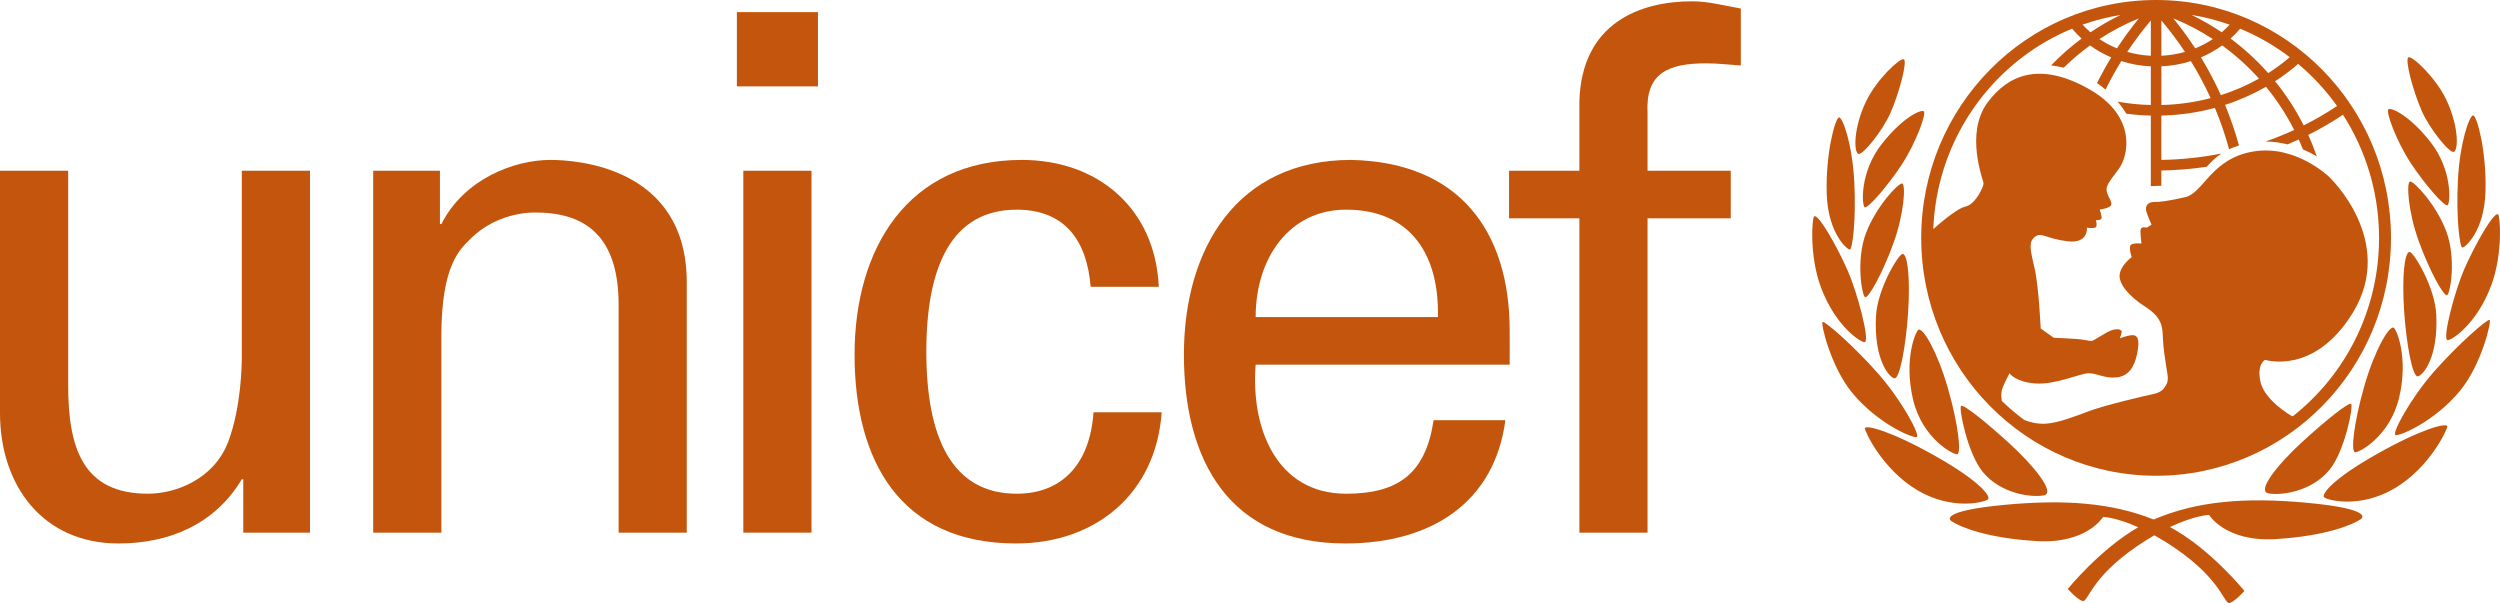 <svg width="257" height="62" viewBox="0 0 257 62" fill="none" xmlns="http://www.w3.org/2000/svg">
<path d="M217.999 1.535C216.653 1.753 215.347 2.09 214.09 2.535C214.342 2.811 214.612 3.073 214.9 3.32C215.886 2.654 216.921 2.057 217.999 1.535ZM240.247 10.898C239.102 9.288 237.757 7.832 236.251 6.569C235.511 7.214 234.718 7.81 233.88 8.352C235.012 9.748 236 11.269 236.82 12.891C238.013 12.293 239.157 11.627 240.247 10.898ZM235.389 5.88C233.83 4.694 232.116 3.704 230.284 2.948C229.983 3.307 229.656 3.647 229.305 3.964C230.713 5.01 232.009 6.201 233.173 7.516C233.955 7.018 234.696 6.471 235.389 5.88ZM229.205 2.535C227.948 2.09 226.641 1.753 225.295 1.535C226.373 2.057 227.409 2.654 228.395 3.32C228.683 3.073 228.953 2.811 229.205 2.535ZM221.647 0C234.988 0 245.793 10.953 245.793 24.454C245.793 37.955 234.988 48.908 221.647 48.908C208.307 48.908 197.501 37.955 197.501 24.454C197.501 10.953 208.307 0 221.647 0ZM225.671 4.97C226.314 4.709 226.92 4.388 227.479 4.015C226.202 3.181 224.843 2.467 223.415 1.888C224.22 2.872 224.973 3.901 225.671 4.97ZM222.188 5.732C223.03 5.69 223.843 5.554 224.614 5.334C223.868 4.209 223.057 3.132 222.188 2.108V5.732ZM225.223 6.285C224.265 6.588 223.246 6.772 222.189 6.82V10.795C223.944 10.753 225.641 10.508 227.254 10.085C226.654 8.772 225.975 7.503 225.223 6.285ZM228.434 4.671C227.768 5.156 227.039 5.57 226.259 5.902C227.016 7.146 227.7 8.441 228.304 9.781C229.688 9.342 231.001 8.769 232.225 8.082C231.085 6.815 229.814 5.671 228.434 4.671ZM217.623 4.97C218.321 3.901 219.074 2.872 219.88 1.888C218.452 2.467 217.093 3.181 215.816 4.015C216.374 4.388 216.98 4.709 217.623 4.97ZM221.106 2.108C220.237 3.132 219.427 4.209 218.68 5.334C219.451 5.554 220.264 5.69 221.106 5.732V2.108ZM208.101 43.18C208.633 43.38 209.392 43.611 210.328 43.551C211.564 43.474 213.187 42.852 214.732 42.271C216.278 41.688 220.334 40.718 221.3 40.524C222.266 40.33 222.498 39.903 222.729 39.476C222.961 39.049 222.807 38.428 222.691 37.691C222.575 36.953 222.382 35.788 222.343 34.702C222.304 33.615 222.266 32.644 220.566 31.557C218.866 30.47 217.784 29.189 217.9 28.219C218.016 27.248 219.136 26.433 219.136 26.433C219.136 26.433 218.865 25.618 218.982 25.269C219.098 24.919 220.141 25.036 220.141 25.036C220.141 25.036 219.986 23.872 220.064 23.561C220.141 23.25 220.681 23.405 220.681 23.405L221.183 23.095C221.183 23.095 220.797 22.279 220.643 21.736C220.488 21.193 220.797 20.766 221.415 20.766C222.033 20.766 222.806 20.688 224.66 20.262C226.515 19.835 227.326 16.263 231.691 15.565C236.057 14.866 239.457 18.205 239.457 18.205C239.457 18.205 246.411 24.764 241.852 32.178C237.895 38.613 232.85 36.992 232.85 36.992C232.85 36.992 231.961 37.419 232.386 39.282C232.811 41.145 235.477 42.698 235.477 42.698L235.692 42.798C241.092 38.551 244.566 31.912 244.566 24.454C244.566 19.789 243.196 15.436 240.857 11.797C239.723 12.556 238.53 13.248 237.289 13.87C237.614 14.587 237.907 15.322 238.166 16.073C237.714 15.806 237.239 15.569 236.749 15.365C236.611 15.019 236.466 14.677 236.313 14.339C235.935 14.514 235.553 14.681 235.167 14.842C234.417 14.656 233.654 14.553 232.903 14.546C233.909 14.195 234.89 13.799 235.843 13.36C235.037 11.771 234.063 10.283 232.944 8.921C231.633 9.676 230.222 10.303 228.735 10.783C229.295 12.134 229.774 13.527 230.168 14.956C229.791 15.07 229.455 15.201 229.152 15.344C228.755 13.885 228.266 12.466 227.691 11.092C225.94 11.565 224.094 11.838 222.186 11.882V16.44C224.306 16.403 226.375 16.176 228.371 15.779C227.738 16.196 227.271 16.671 226.848 17.146C225.326 17.371 223.769 17.5 222.186 17.527V19.097C221.944 19.114 221.687 19.123 221.413 19.123C221.304 19.123 221.201 19.129 221.104 19.14V11.882C220.25 11.862 219.408 11.797 218.581 11.688C218.327 11.26 218.03 10.845 217.695 10.45C218.801 10.649 219.94 10.767 221.104 10.794V6.819C220.047 6.772 219.028 6.588 218.069 6.284C217.485 7.231 216.945 8.207 216.452 9.212C216.173 8.976 215.88 8.752 215.575 8.542C216.025 7.639 216.512 6.758 217.034 5.901C216.254 5.569 215.524 5.155 214.859 4.671C213.898 5.366 212.991 6.132 212.143 6.961C211.717 6.851 211.286 6.771 210.851 6.723C211.819 5.719 212.868 4.795 213.988 3.964C213.637 3.646 213.31 3.306 213.009 2.947C211.177 3.703 209.463 4.693 207.903 5.879C202.555 9.947 199.015 16.329 198.743 23.554C198.883 23.426 201.049 21.457 202.058 21.232C203.101 20.999 203.912 19.175 203.912 18.864C203.912 18.553 201.941 13.729 204.337 10.518C206.424 7.724 209.63 6.288 214.691 9.121C219.752 11.955 218.786 16.03 217.82 17.35C216.854 18.67 216.43 19.097 216.584 19.718C216.738 20.339 217.202 20.805 217.009 21.115C216.815 21.425 215.85 21.542 215.85 21.542C215.85 21.542 216.082 22.202 216.043 22.435C216.004 22.668 215.463 22.629 215.463 22.629C215.463 22.629 215.579 23.017 215.502 23.288C215.425 23.561 214.536 23.405 214.536 23.405C214.536 23.405 214.729 25.074 212.527 24.802C210.325 24.53 209.861 23.832 209.204 24.336C208.548 24.841 208.664 25.501 209.127 27.442C209.591 29.382 209.784 33.769 209.784 33.769L211.117 34.72C211.117 34.72 213.146 34.817 213.628 34.856C214.111 34.895 214.652 35.031 214.961 35.05C215.27 35.069 216.545 34.06 217.221 33.905C217.897 33.75 218.11 33.944 218.11 34.119C218.11 34.293 217.917 34.778 217.917 34.778C217.917 34.778 218.998 34.371 219.385 34.468C219.771 34.565 219.984 34.972 219.694 36.37C219.404 37.767 218.805 38.66 217.588 38.796C216.371 38.932 215.56 38.35 214.691 38.369C213.822 38.389 211.252 39.592 209.186 39.417C207.119 39.242 206.578 38.369 206.578 38.369C206.578 38.369 205.863 39.689 205.766 40.213C205.701 40.566 205.75 40.983 205.789 41.215C206.517 41.92 207.289 42.577 208.101 43.18Z" fill="#C3560C"/>
<path d="M210.096 50.926C208.821 51.16 205.672 50.771 203.818 48.501C202.24 46.568 201.346 41.921 201.597 41.727C201.847 41.533 204.204 43.416 206.638 45.648C209.072 47.88 211.371 50.694 210.096 50.926ZM204.378 51.315C204.185 51.587 200.797 52.557 197.153 50.422C193.445 48.249 191.644 44.206 191.706 44.017C191.822 43.668 194.294 44.25 198.97 46.89C203.644 49.529 204.649 51.043 204.378 51.315ZM201.21 46.696C200.939 46.812 197.617 45.182 196.651 41.029C195.686 36.876 196.952 34.003 197.231 33.887C197.695 33.693 199.163 36.138 200.244 39.903C201.326 43.668 201.635 46.579 201.21 46.696ZM197.037 44.93C196.632 45.066 193.02 43.551 190.412 40.389C188.189 37.692 187.148 33.227 187.36 33.091C187.572 32.955 190.605 35.594 193.078 38.409C195.55 41.223 197.444 44.794 197.037 44.93ZM194.739 38.894C194.198 38.777 192.634 36.987 192.846 32.547C192.981 29.714 195.186 26.09 195.589 26.104C196.13 26.124 196.381 28.751 196.149 32.199C195.918 35.652 195.28 39.01 194.739 38.894ZM186.491 22.242C186.896 21.931 188.77 25.153 189.948 27.831C190.948 30.104 192.228 34.993 191.706 35.167C191.376 35.278 188.693 33.595 187.186 29.52C185.972 26.236 186.282 22.401 186.491 22.242ZM195.55 18.864C195.918 18.962 195.763 21.892 194.662 24.959C193.561 28.025 192.054 30.742 191.726 30.548C191.397 30.354 190.779 26.725 191.822 23.969C192.866 21.213 195.184 18.767 195.55 18.864ZM191.667 21.291C191.378 20.922 191.232 17.631 193.425 14.828C195.55 12.111 197.405 11.256 197.753 11.431C198.1 11.606 196.942 14.711 195.512 16.904C194.071 19.115 191.907 21.595 191.667 21.291ZM191.03 15.818C190.535 15.569 190.574 13.037 191.822 10.442C192.923 8.152 195.299 5.939 195.705 6.094C196.111 6.249 195.25 9.537 194.333 11.626C193.542 13.431 191.455 16.031 191.03 15.818ZM189.041 12.072C189.427 11.994 190.431 14.866 190.624 18.748C190.818 22.629 190.431 25.657 190.161 25.657C189.891 25.657 187.901 23.988 187.785 19.874C187.669 15.759 188.654 12.15 189.041 12.072ZM229.22 61.989C228.64 62.184 228.447 59.66 223.618 56.361C222.848 55.835 222.129 55.395 221.466 55.027C220.905 55.351 220.309 55.724 219.677 56.156C214.848 59.455 214.655 61.978 214.075 61.784C213.495 61.59 212.568 60.542 212.568 60.542C212.568 60.542 215.864 56.467 219.815 54.198C217.505 53.166 216.2 53.14 216.2 53.14C216.2 53.14 214.529 55.934 209.361 55.624C204.184 55.313 201.442 54.148 200.592 53.567C200.387 53.427 199.51 52.519 206.078 51.897C212.245 51.314 217.118 51.69 221.399 53.408C225.801 51.514 230.81 51.086 237.216 51.691C243.784 52.312 242.907 53.221 242.702 53.361C241.853 53.943 239.11 55.107 233.932 55.418C228.765 55.728 227.094 52.934 227.094 52.934C227.094 52.934 225.636 52.964 223.074 54.179C227.202 56.39 230.726 60.747 230.726 60.747C230.726 60.747 229.799 61.795 229.22 61.989ZM233.199 50.721C231.924 50.488 234.223 47.674 236.656 45.442C239.09 43.21 241.447 41.327 241.698 41.522C241.949 41.716 241.055 46.362 239.476 48.295C237.622 50.566 234.474 50.954 233.199 50.721ZM238.917 51.109C238.646 50.837 239.65 49.323 244.326 46.684C249 44.045 251.472 43.462 251.588 43.812C251.651 43.999 249.85 48.043 246.141 50.217C242.498 52.351 239.11 51.381 238.917 51.109ZM242.084 46.49C241.66 46.373 241.969 43.462 243.05 39.697C244.132 35.932 245.6 33.487 246.063 33.681C246.342 33.797 247.609 36.67 246.643 40.823C245.677 44.976 242.355 46.606 242.084 46.49ZM246.257 44.724C245.852 44.588 247.744 41.017 250.217 38.202C252.689 35.388 255.723 32.748 255.935 32.884C256.148 33.02 255.106 37.486 252.883 40.182C250.275 43.346 246.662 44.86 246.257 44.724ZM248.556 38.688C248.015 38.804 247.378 35.446 247.146 31.992C246.914 28.545 247.165 25.917 247.706 25.898C248.109 25.884 250.314 29.508 250.449 32.342C250.661 36.781 249.097 38.571 248.556 38.688ZM256.804 22.036C257.013 22.196 257.322 26.03 256.108 29.314C254.602 33.39 251.918 35.072 251.588 34.962C251.066 34.787 252.346 29.898 253.346 27.626C254.524 24.947 256.398 21.726 256.804 22.036ZM247.744 18.659C248.111 18.562 250.429 21.007 251.472 23.764C252.516 26.52 251.897 30.149 251.569 30.343C251.241 30.537 249.734 27.82 248.633 24.753C247.532 21.686 247.378 18.756 247.744 18.659ZM251.627 21.085C251.388 21.39 249.225 18.91 247.783 16.699C246.354 14.506 245.195 11.4 245.543 11.226C245.89 11.051 247.745 11.905 249.87 14.622C252.062 17.426 251.917 20.716 251.627 21.085ZM252.265 15.612C251.84 15.826 249.753 13.225 248.961 11.42C248.045 9.331 247.184 6.044 247.59 5.888C247.995 5.733 250.371 7.946 251.472 10.236C252.72 12.832 252.759 15.363 252.265 15.612ZM254.254 11.866C254.64 11.944 255.626 15.554 255.51 19.668C255.394 23.783 253.404 25.452 253.134 25.452C252.864 25.452 252.478 22.424 252.671 18.543C252.863 14.661 253.868 11.788 254.254 11.866Z" fill="#C3560C"/>
<path fill-rule="evenodd" clip-rule="evenodd" d="M24.859 36.672C24.859 37.562 24.785 41.934 23.458 45.417C21.982 49.27 18.073 50.753 15.196 50.753C8.483 50.753 7.008 46.011 7.008 39.562V17.551H0V42.453C0 49.938 4.426 55.868 12.172 55.868C17.335 55.868 22.057 53.941 24.859 49.271H25.007V54.756H31.867V17.552H24.859V36.672Z" fill="#C3560C"/>
<path fill-rule="evenodd" clip-rule="evenodd" d="M45.226 17.551H38.365V54.755H45.373V34.523C45.373 27.259 47.29 25.628 48.324 24.592C51.274 21.626 55.11 21.849 55.11 21.849C61.011 21.849 63.593 25.184 63.593 31.336V54.755H70.6V29.038C70.6 17.106 59.167 16.439 56.585 16.439C52.897 16.439 47.733 18.366 45.373 23.035H45.225L45.226 17.551Z" fill="#C3560C"/>
<path fill-rule="evenodd" clip-rule="evenodd" d="M83.422 54.756V17.552H76.415V54.756H83.422ZM75.751 8.88H84.086V1.246H75.751V8.88Z" fill="#C3560C"/>
<path fill-rule="evenodd" clip-rule="evenodd" d="M119.125 29.483C118.756 21.406 112.856 16.44 105.037 16.44C93.308 16.44 87.85 25.556 87.85 36.451C87.85 47.419 92.57 55.868 104.447 55.868C112.635 55.868 118.831 50.754 119.421 42.379H112.413C112.045 47.715 109.168 50.754 104.52 50.754C97.807 50.754 95.227 44.9 95.227 36.154C95.227 27.409 97.807 21.555 104.52 21.555C109.536 21.555 111.75 24.815 112.118 29.484H119.125V29.483Z" fill="#C3560C"/>
<path fill-rule="evenodd" clip-rule="evenodd" d="M155.195 37.487V34.004C155.195 23.702 149.958 16.662 138.893 16.44C127.164 16.44 121.706 25.556 121.706 36.45C121.706 47.419 126.428 55.868 138.303 55.868C147.154 55.868 153.646 51.643 154.752 43.194H147.375C146.564 48.605 143.834 50.754 138.375 50.754C131.22 50.754 128.565 44.009 129.081 37.487H155.195ZM129.081 32.596C129.081 26.519 132.548 21.553 138.375 21.553C145.162 21.553 147.965 26.371 147.817 32.596H129.081Z" fill="#C3560C"/>
<path fill-rule="evenodd" clip-rule="evenodd" d="M169.368 54.756V22.442H177.924V17.551H169.368V11.622C169.146 7.547 171.433 6.509 175.416 6.509C176.597 6.509 177.777 6.657 178.957 6.731V0.876C177.26 0.58 175.638 0.135 173.941 0.135C168.703 0.135 162.582 2.284 162.36 10.436V17.551H155.131V22.442H162.36V54.756H169.368Z" fill="#C3560C"/>
</svg>
